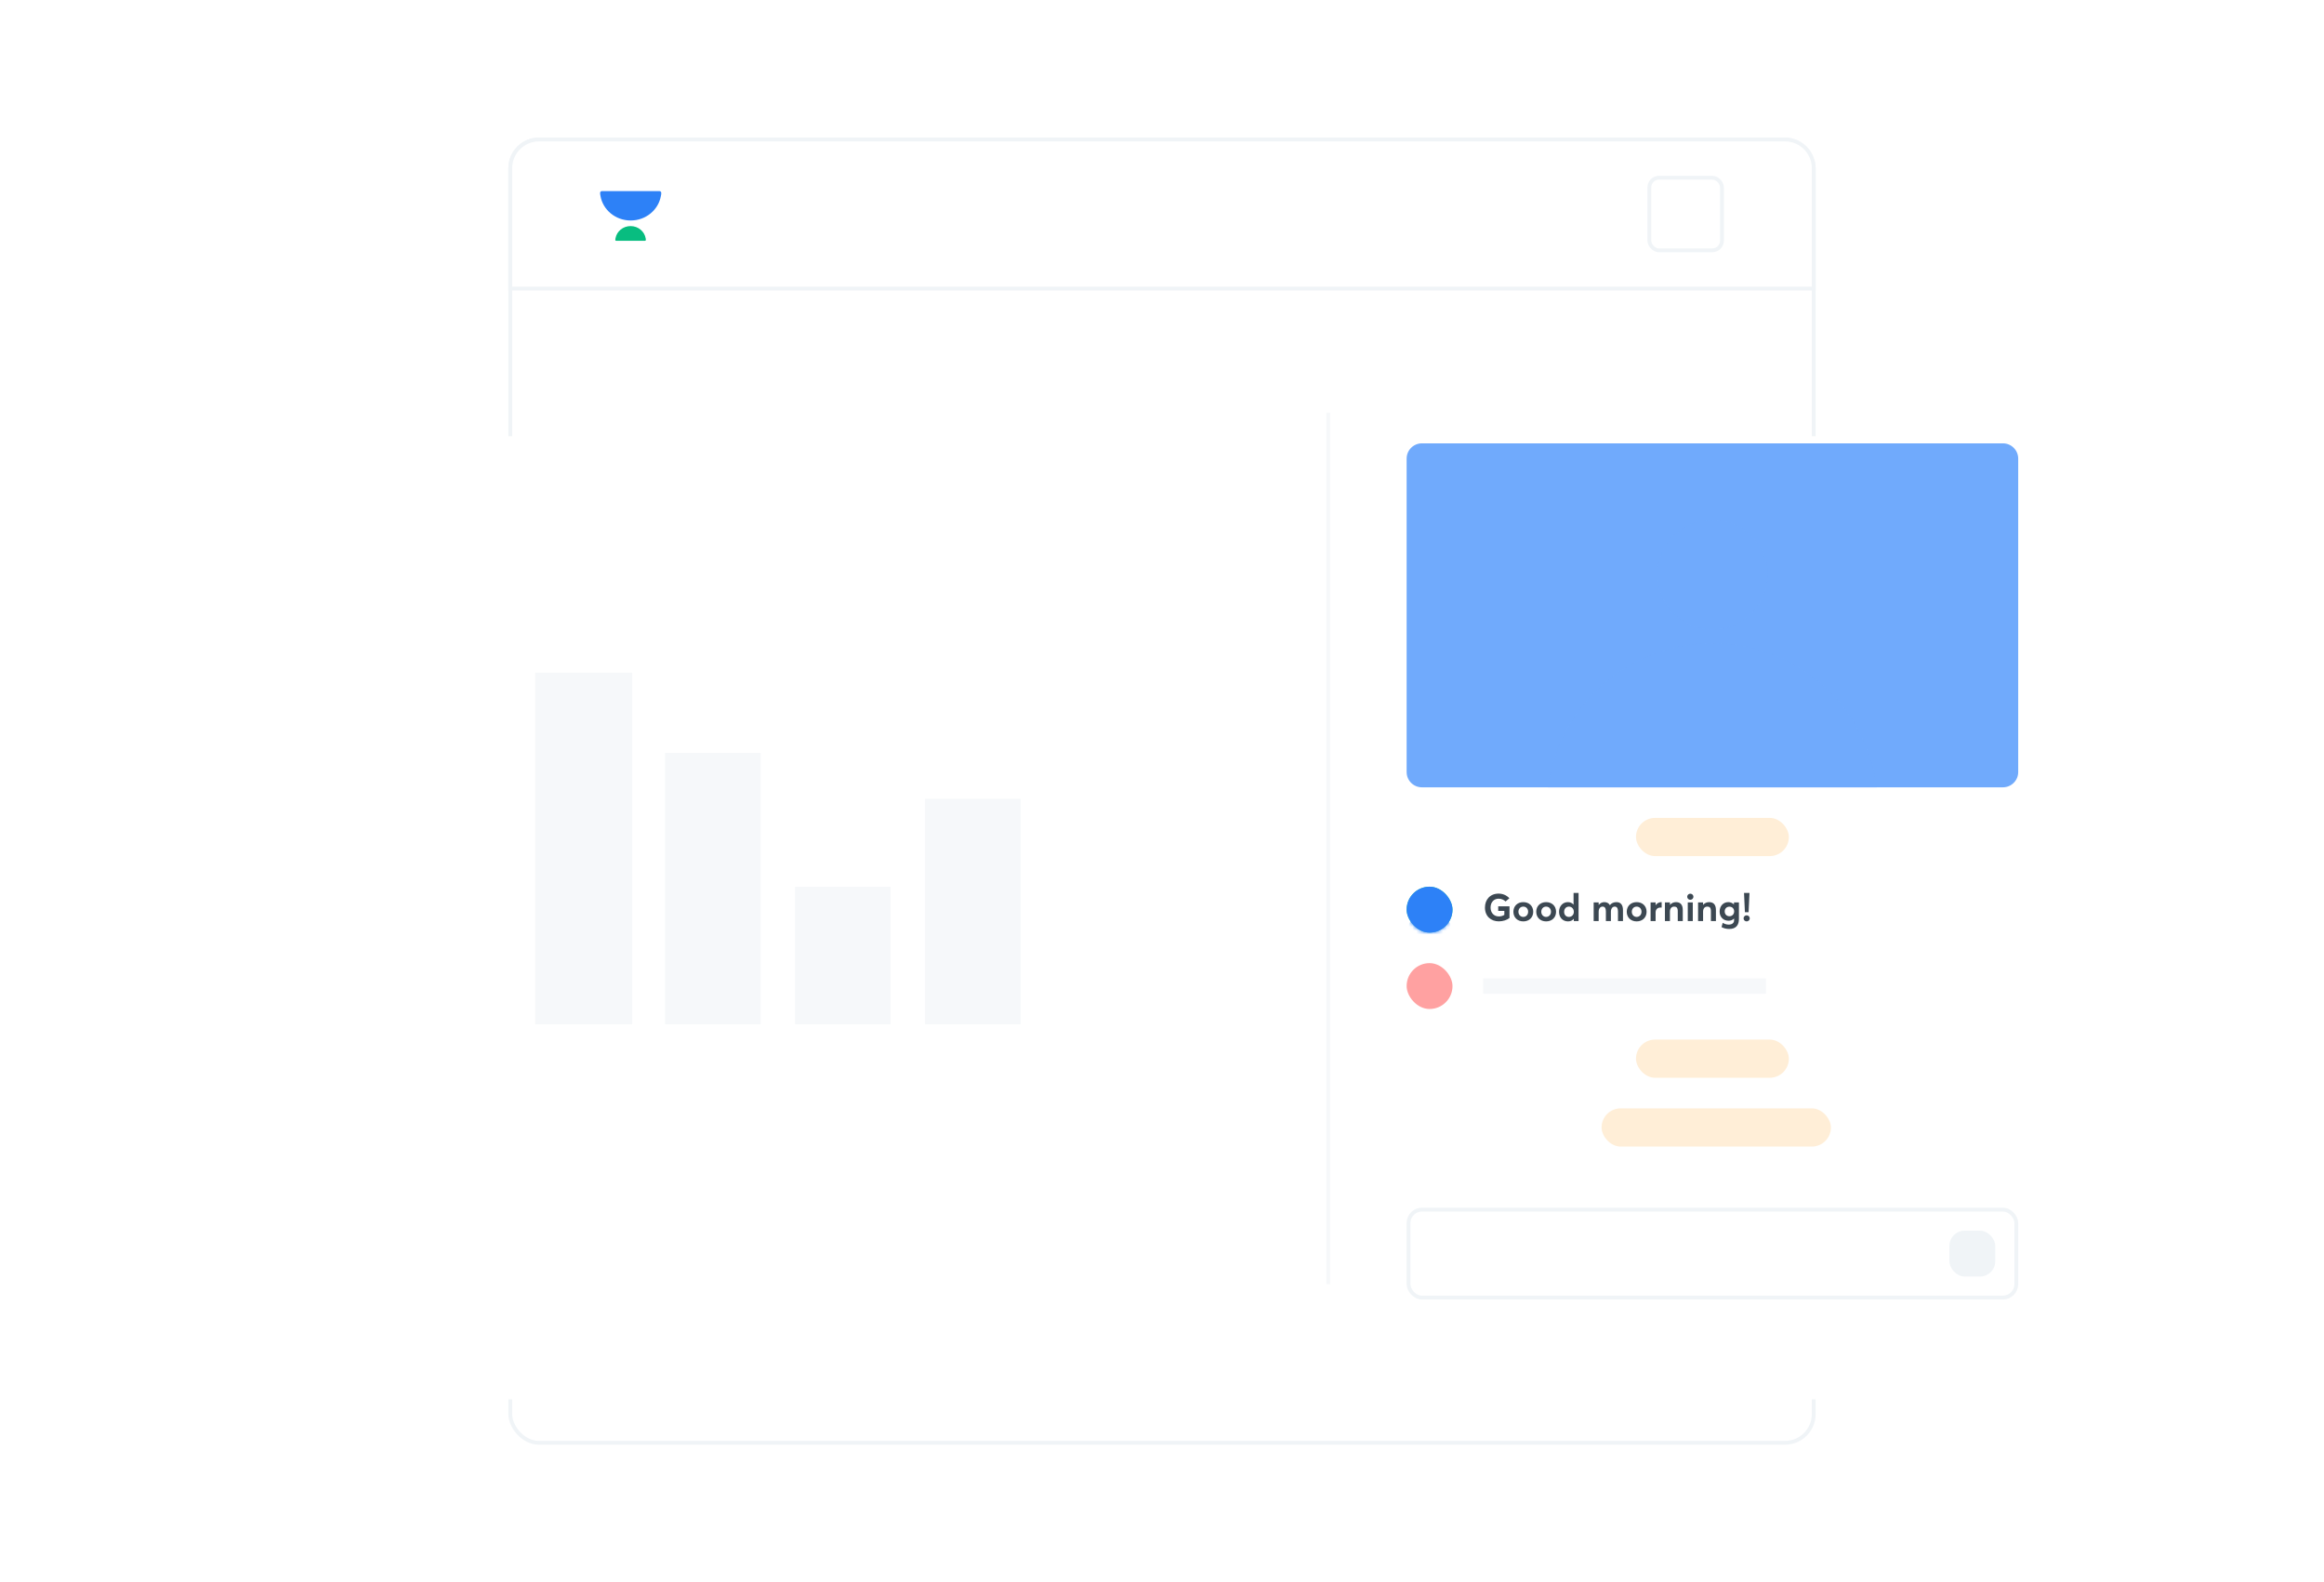 <svg width="608" height="414" viewBox="0 0 608 414" fill="none" xmlns="http://www.w3.org/2000/svg">
<g filter="url(#filter0_d)">
<rect x="133" y="36" width="342" height="342" rx="8" fill="white"/>
<rect x="133.5" y="36.5" width="341" height="341" rx="7.5" stroke="#F0F4F7"/>
</g>
<g filter="url(#filter1_d)">
<rect x="60" y="96" width="488" height="252" rx="8" fill="white"/>
</g>
<path d="M368 120C368 117.791 369.791 116 372 116H524C526.209 116 528 117.791 528 120V202C528 204.209 526.209 206 524 206H372C369.791 206 368 204.209 368 202V120Z" fill="#70AAFC"/>
<g style="mix-blend-mode:multiply" opacity="0.8">
<ellipse cx="447.999" cy="150.359" rx="14.445" ry="14.359" fill="#70AAFC"/>
<path d="M448 168.309C425.901 168.309 407.666 184.752 405 206.001H491C488.334 184.752 470.099 168.309 448 168.309Z" fill="#70AAFC"/>
</g>
<path d="M459.042 191.603C459.343 193.44 461 194.845 462.998 194.845C464.977 194.845 466.62 193.468 466.945 191.658C466.987 191.489 467.004 191.353 466.999 191.237C466.999 191.103 466.9 191 466.762 191H466.538H459.496H459.238C459.1 191 459.001 191.103 459.001 191.236C459.001 191.236 459 191.236 459 191.236C459 191.239 459 191.242 459.001 191.245C458.997 191.346 459.01 191.463 459.042 191.603H459.042Z" fill="#70AAFC"/>
<path d="M464.967 197.199C464.816 196.28 463.987 195.578 462.988 195.578C461.999 195.578 461.177 196.266 461.015 197.171C460.994 197.256 460.985 197.324 460.988 197.382C460.988 197.448 461.037 197.5 461.106 197.5H461.218H464.739H464.868C464.937 197.5 464.987 197.448 464.987 197.382C464.987 197.382 464.987 197.382 464.987 197.382C464.987 197.38 464.987 197.379 464.987 197.377C464.989 197.327 464.982 197.269 464.967 197.199Z" fill="#70AAFC"/>
<rect x="347" y="108" width="1" height="228" fill="#F6F8FA"/>
<rect x="368.5" y="316.5" width="159" height="23" rx="3.5" fill="white" stroke="#F0F4F7"/>
<rect x="510" y="322" width="12" height="12" rx="4" fill="#F0F4F7"/>
<rect x="368" y="252" width="12" height="12" rx="6" fill="#FFA1A1"/>
<rect x="388" y="256" width="74" height="4" fill="#F6F8FA"/>
<rect x="368" y="232" width="12" height="12" rx="6" fill="#1BD697"/>
<rect x="368" y="232" width="12" height="12" rx="6" fill="#2D81F7"/>
<mask id="mask0" mask-type="alpha" maskUnits="userSpaceOnUse" x="368" y="232" width="12" height="12">
<rect x="368" y="232" width="12" height="12" rx="6" fill="#70AAFC"/>
</mask>
<g mask="url(#mask0)">
<g style="mix-blend-mode:multiply">
<ellipse cx="374.018" cy="236.173" rx="2.19" ry="2.173" fill="#2D81F7"/>
</g>
<g style="mix-blend-mode:multiply">
<path d="M374.018 238.887C370.668 238.887 367.904 241.375 367.5 244.59H380.536C380.132 241.375 377.368 238.887 374.018 238.887Z" fill="#2D81F7"/>
</g>
<path d="M375.384 241.251C375.435 241.563 375.716 241.801 376.056 241.801C376.391 241.801 376.67 241.567 376.726 241.26C376.733 241.231 376.736 241.208 376.735 241.189C376.735 241.166 376.718 241.148 376.694 241.148H376.656H375.461H375.417C375.394 241.148 375.377 241.166 375.377 241.189C375.377 241.189 375.377 241.189 375.377 241.189C375.377 241.189 375.377 241.19 375.377 241.19C375.376 241.207 375.379 241.227 375.384 241.251L375.384 241.251Z" fill="#2D81F7"/>
<path d="M376.389 242.203C376.363 242.047 376.223 241.928 376.053 241.928C375.885 241.928 375.746 242.044 375.718 242.198C375.715 242.212 375.713 242.224 375.714 242.234C375.714 242.245 375.722 242.254 375.734 242.254H375.753H376.35H376.372C376.384 242.254 376.392 242.245 376.392 242.234C376.393 242.234 376.393 242.234 376.393 242.234C376.393 242.234 376.393 242.233 376.393 242.233C376.393 242.225 376.392 242.215 376.389 242.203Z" fill="#2D81F7"/>
</g>
<rect x="428" y="214" width="40" height="10" rx="5" fill="#FFEED7"/>
<rect x="428" y="272" width="40" height="10" rx="5" fill="#FFEED7"/>
<rect x="419" y="290" width="60" height="10" rx="5" fill="#FFEED7"/>
<rect x="140" y="176" width="25.4" height="92" fill="#F6F8FA"/>
<rect x="174" y="197" width="25" height="71" fill="#F6F8FA"/>
<rect x="208" y="232" width="25" height="36" fill="#F6F8FA"/>
<rect x="242" y="209" width="25" height="59" fill="#F6F8FA"/>
<path d="M392.12 241.07C393.21 241.07 394.27 240.71 394.91 240.19V237.13H391.96V238.33H393.56V239.38C393.1 239.66 392.63 239.78 392.12 239.78C390.78 239.78 389.96 238.76 389.96 237.46C389.96 236.01 390.89 235.14 392.06 235.14C392.84 235.14 393.44 235.45 393.88 235.87L394.88 235.03C394.15 234.2 393.06 233.81 392.06 233.81C389.84 233.81 388.49 235.38 388.49 237.46C388.49 239.74 390.07 241.07 392.12 241.07ZM398.519 241.08C400.039 241.08 401.119 240.06 401.119 238.56C401.119 237.06 400.039 236.04 398.519 236.04C396.969 236.04 395.929 237.1 395.929 238.56C395.929 240.02 396.969 241.08 398.519 241.08ZM398.519 239.91C397.779 239.91 397.249 239.32 397.249 238.56C397.249 237.79 397.759 237.21 398.519 237.21C399.249 237.21 399.789 237.76 399.789 238.56C399.789 239.35 399.229 239.91 398.519 239.91ZM404.496 241.08C406.016 241.08 407.096 240.06 407.096 238.56C407.096 237.06 406.016 236.04 404.496 236.04C402.946 236.04 401.906 237.1 401.906 238.56C401.906 240.02 402.946 241.08 404.496 241.08ZM404.496 239.91C403.756 239.91 403.226 239.32 403.226 238.56C403.226 237.79 403.736 237.21 404.496 237.21C405.226 237.21 405.766 237.76 405.766 238.56C405.766 239.35 405.206 239.91 404.496 239.91ZM411.672 233.64V236.67H411.642C411.282 236.25 410.772 236.04 410.172 236.04C408.862 236.04 407.872 237.09 407.872 238.57C407.872 240.08 408.862 241.08 410.212 241.08C410.862 241.08 411.372 240.84 411.712 240.41H411.732V241H412.982V233.64H411.672ZM410.452 239.91C409.722 239.91 409.202 239.37 409.202 238.58C409.202 237.74 409.752 237.21 410.452 237.21C411.202 237.21 411.742 237.8 411.742 238.58C411.742 239.38 411.172 239.91 410.452 239.91ZM422.881 236.04C422.181 236.04 421.581 236.31 421.181 236.82H421.161C420.861 236.28 420.351 236.04 419.711 236.04C419.161 236.04 418.631 236.29 418.251 236.77H418.241V236.12H416.931V241H418.241V238.56C418.241 237.68 418.681 237.21 419.271 237.21C419.881 237.21 420.131 237.7 420.131 238.48V241H421.441V238.56C421.441 237.68 421.891 237.21 422.441 237.21C423.051 237.21 423.291 237.7 423.291 238.48V241H424.601V238.16C424.601 236.67 423.941 236.04 422.881 236.04ZM428.178 241.08C429.698 241.08 430.778 240.06 430.778 238.56C430.778 237.06 429.698 236.04 428.178 236.04C426.628 236.04 425.588 237.1 425.588 238.56C425.588 240.02 426.628 241.08 428.178 241.08ZM428.178 239.91C427.438 239.91 426.908 239.32 426.908 238.56C426.908 237.79 427.418 237.21 428.178 237.21C428.908 237.21 429.448 237.76 429.448 238.56C429.448 239.35 428.888 239.91 428.178 239.91ZM434.624 236.04C434.044 236.04 433.514 236.32 433.144 236.84H433.134V236.12H431.824V241H433.134V238.73C433.134 238.01 433.574 237.46 434.384 237.46C434.454 237.46 434.594 237.46 434.724 237.47V236.05C434.704 236.04 434.664 236.04 434.624 236.04ZM438.464 236.04C437.864 236.04 437.304 236.28 436.904 236.75H436.884V236.12H435.574V241H436.884V238.54C436.884 237.67 437.334 237.21 437.994 237.21C438.604 237.21 438.934 237.5 438.934 238.43V241H440.244V238.1C440.244 236.6 439.514 236.04 438.464 236.04ZM442.212 235.43C442.662 235.43 443.032 235.07 443.032 234.63C443.032 234.19 442.662 233.83 442.212 233.83C441.772 233.83 441.402 234.19 441.402 234.63C441.402 235.07 441.772 235.43 442.212 235.43ZM441.552 241H442.862V236.12H441.552V241ZM447.136 236.04C446.536 236.04 445.976 236.28 445.576 236.75H445.556V236.12H444.246V241H445.556V238.54C445.556 237.67 446.006 237.21 446.666 237.21C447.276 237.21 447.606 237.5 447.606 238.43V241H448.916V238.1C448.916 236.6 448.186 236.04 447.136 236.04ZM453.634 236.12V236.62H453.604C453.214 236.23 452.694 236.04 452.144 236.04C450.834 236.04 449.884 237.07 449.884 238.51C449.884 239.93 450.864 240.91 452.214 240.91C452.804 240.91 453.294 240.71 453.634 240.34H453.664V240.83C453.664 241.43 453.194 241.92 452.274 241.92C451.654 241.92 451.174 241.73 450.694 241.46L450.384 242.57C450.964 242.89 451.624 243.06 452.394 243.06C454.264 243.06 454.934 241.96 454.934 240.44V236.12H453.634ZM452.454 239.73C451.754 239.73 451.214 239.24 451.214 238.47C451.214 237.73 451.724 237.23 452.454 237.23C453.144 237.23 453.684 237.71 453.684 238.46C453.684 239.2 453.174 239.73 452.454 239.73ZM456.499 238.67H457.459L457.699 233.64H456.269L456.499 238.67ZM456.959 241.08C457.399 241.08 457.769 240.73 457.769 240.29C457.769 239.85 457.399 239.49 456.959 239.49C456.509 239.49 456.149 239.85 456.149 240.29C456.149 240.73 456.509 241.08 456.959 241.08Z" fill="#3C4852"/>
<path d="M133.5 44C133.5 39.858 136.858 36.5 141 36.5H467C471.142 36.5 474.5 39.858 474.5 44V75.5H133.5V44Z" fill="white" stroke="#F0F4F7"/>
<rect x="431.5" y="46.5" width="19" height="19" rx="2.541" stroke="#F0F4F7"/>
<path d="M157.083 51.206C157.686 54.88 160.999 57.69 164.997 57.69C168.953 57.69 172.24 54.936 172.891 51.317C172.974 50.977 173.009 50.706 172.998 50.473C172.998 50.207 172.799 50 172.524 50H172.076H157.992H157.476C157.201 50 157.002 50.206 157.002 50.473C157.001 50.473 157.001 50.473 157 50.472C157 50.478 157.001 50.484 157.001 50.49C156.994 50.693 157.02 50.925 157.083 51.206H157.083Z" fill="#2D81F7"/>
<path d="M168.929 62.397C168.627 60.56 166.971 59.155 164.972 59.155C162.994 59.155 161.35 60.532 161.025 62.342C160.983 62.511 160.966 62.647 160.971 62.763C160.971 62.897 161.071 63 161.208 63H161.432H168.474H168.732C168.87 63 168.969 62.897 168.969 62.764C168.97 62.764 168.97 62.764 168.97 62.764C168.97 62.761 168.97 62.758 168.97 62.755C168.973 62.654 168.96 62.538 168.929 62.397Z" fill="#08BD80"/>
<defs>
<filter id="filter0_d" x="97" y="0" width="414" height="414" filterUnits="userSpaceOnUse" color-interpolation-filters="sRGB">
<feFlood flood-opacity="0" result="BackgroundImageFix"/>
<feColorMatrix in="SourceAlpha" type="matrix" values="0 0 0 0 0 0 0 0 0 0 0 0 0 0 0 0 0 0 127 0"/>
<feOffset/>
<feGaussianBlur stdDeviation="18"/>
<feColorMatrix type="matrix" values="0 0 0 0 0.941 0 0 0 0 0.957 0 0 0 0 0.969 0 0 0 1 0"/>
<feBlend mode="normal" in2="BackgroundImageFix" result="effect1_dropShadow"/>
<feBlend mode="normal" in="SourceGraphic" in2="effect1_dropShadow" result="shape"/>
</filter>
<filter id="filter1_d" x="23.701" y="77.851" width="560.597" height="324.597" filterUnits="userSpaceOnUse" color-interpolation-filters="sRGB">
<feFlood flood-opacity="0" result="BackgroundImageFix"/>
<feColorMatrix in="SourceAlpha" type="matrix" values="0 0 0 0 0 0 0 0 0 0 0 0 0 0 0 0 0 0 127 0"/>
<feOffset dy="18.149"/>
<feGaussianBlur stdDeviation="18.149"/>
<feColorMatrix type="matrix" values="0 0 0 0 0.941 0 0 0 0 0.957 0 0 0 0 0.969 0 0 0 1 0"/>
<feBlend mode="normal" in2="BackgroundImageFix" result="effect1_dropShadow"/>
<feBlend mode="normal" in="SourceGraphic" in2="effect1_dropShadow" result="shape"/>
</filter>
</defs>
</svg>
